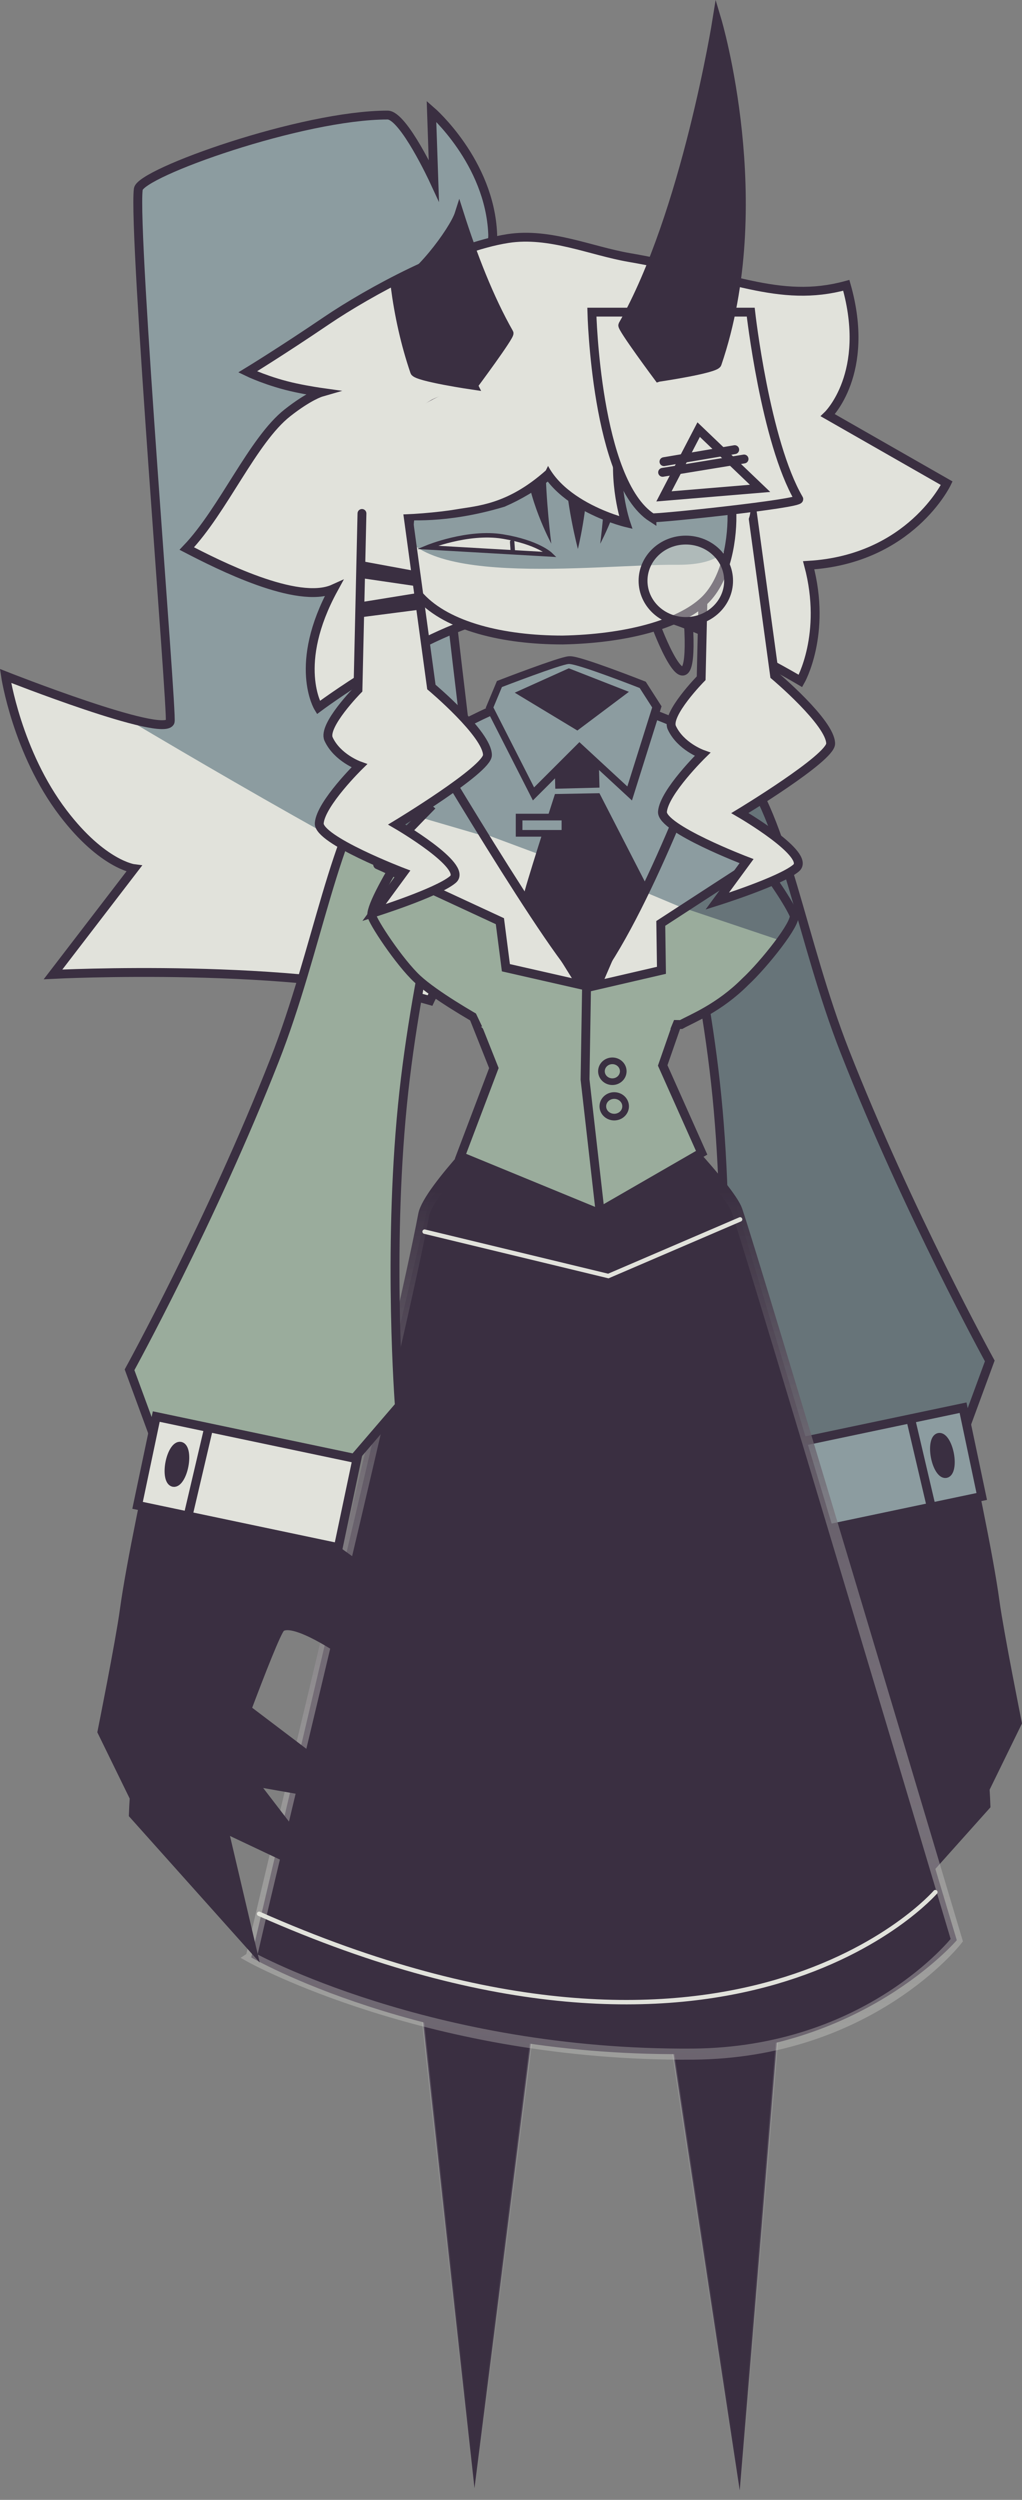 <svg version="1.1" xmlns="http://www.w3.org/2000/svg" xmlns:xlink="http://www.w3.org/1999/xlink" width="230.477" height="563.717" viewBox="0,0,230.477,563.717"><rect x="0" y="0" width="230.477" height="563.717" fill="#808080" stroke="none"/><defs><linearGradient x1="285.689" y1="277.344" x2="285.689" y2="464.3" gradientUnits="userSpaceOnUse" id="color-1"><stop offset="0" stop-color="#ffffff" stop-opacity="0.26"/><stop offset="1" stop-color="#ffffff" stop-opacity="0"/></linearGradient><linearGradient x1="235.202" y1="276.844" x2="235.202" y2="463.8" gradientUnits="userSpaceOnUse" id="color-2"><stop offset="0" stop-color="#ffffff" stop-opacity="0.26"/><stop offset="1" stop-color="#ffffff" stop-opacity="0"/></linearGradient><linearGradient x1="262.113" y1="170.985" x2="262.113" y2="365.934" gradientUnits="userSpaceOnUse" id="color-3"><stop offset="0" stop-color="#3a2f41"/><stop offset="1" stop-color="#e1e2db" stop-opacity="0.298"/></linearGradient></defs><g transform="translate(-125.897,97.274)"><g data-paper-data="{&quot;isPaintingLayer&quot;:true}" fill-rule="nonzero" stroke-linejoin="miter" stroke-miterlimit="10" stroke-dasharray="" stroke-dashoffset="0" style="mix-blend-mode: normal"><g stroke-linecap="butt"><path d="M232.175,-27.987c0,2.339 -4.771,35.938 -5.259,72.476c-0.431,32.268 4.019,66.83 -4.055,84.176c-30.194,-8.713 -85.006,-5.892 -85.006,-5.892l18.789,-24.337c0,0 -11.2,-4.542 -17.895,-14.587c-6.931,-10.399 -11.606,-28.379 -11.606,-28.379c0,0 35.966,14.715 37.134,10.815c0.541,-1.806 -8.417,-110.685 -7.193,-120.585c0.452,-3.654 36.892,-16.708 56.22,-16.708c3.607,0 10.433,14.746 10.433,14.746l-0.531,-15.616c0,0 13.805,9.168 13.805,32.286z" fill="#e1e2db" stroke="none" stroke-width="0"/><path d="M231.925,-27.342c0,2.2 -4.222,26.934 -4.367,59.843c-0.065,14.811 3.586,32.741 4.182,48.973c0.308,8.396 -1.3,15.605 -2.347,23.237c-0.611,4.453 -73.921,-39.301 -73.921,-39.301c0,0 8.248,1.083 8.556,0.053c0.541,-1.806 -8.417,-110.185 -7.193,-120.085c0.452,-3.654 36.892,-16.708 56.22,-16.708c3.607,0 10.433,14.746 10.433,14.746l-0.531,-15.616c0,0 13.483,5.944 13.483,31.641z" fill="#8c9ca0" stroke="none" stroke-width="0"/><path d="M231.999,-28.021c0.093,9.612 -6.412,25.51 -6.133,42.527c0.526,31.967 9.645,70.286 6.402,95.933c-0.87,6.877 -7.269,13.307 -9.408,17.904c-30.194,-8.713 -85.006,-5.892 -85.006,-5.892l18.289,-23.837c0,0 -7.102,-0.878 -15.993,-12.541c-10.435,-13.689 -13.008,-30.925 -13.008,-30.925c0,0 35.966,14.215 37.134,10.315c0.541,-1.806 -8.417,-110.185 -7.193,-120.085c0.452,-3.654 36.892,-16.708 56.22,-16.708c3.607,0 10.433,14.746 10.433,14.746l-0.531,-15.616c0,0 13.161,11.424 13.805,27.773c0.187,4.738 -5.012,16.408 -5.012,16.408z" fill="none" stroke="#3a2f41" stroke-width="2"/></g><g data-paper-data="{&quot;index&quot;:null}" stroke="#3a2f41" stroke-width="2"><g><g fill="#3a2f41"><path d="M337.382,299.671l-42.366,7.442l37.976,-28.788z" stroke-linecap="round"/><path d="M343.877,305.39l-38.886,18.388l29.004,-37.812z" stroke-linecap="round"/><path d="M333.477,184.011c0,0 14.025,59.22 16.817,79.815c0.957,7.059 5.032,27.396 5.032,27.396l-7.548,15.449c-0.103,-2.151 -3.763,-34.005 -1.808,-20.648c1.956,13.357 2.28,23.876 2.28,23.876l-26.627,29.786l8.068,-34.366c0,0 -13.055,-36.377 -14.727,-37.6c-3.039,-2.224 -14.361,5.702 -14.361,5.702l-9.667,25.569l-0.142,-40.276l26.275,-18.92c0,0 0.023,-4.759 -0.239,-11.685c-0.409,-10.805 -4.142,-45.833 -4.142,-45.833l5.877,3.238l3.19,-13.978l6.659,17.825l5.061,-5.35z" stroke-linecap="butt"/></g><g fill="#677479" stroke-linecap="butt"><path d="M341.246,230.992l-36.424,6.007l-16.564,-19.285c0,0 2.617,-34.273 -0.683,-67.7c-3.197,-32.387 -12.316,-63.888 -12.181,-68.299c0.274,-8.963 6.415,-16.919 17.237,-6.893c10.261,12.46 14.016,40.104 23.765,64.948c14.208,36.207 32.711,69.843 32.711,69.843z"/></g></g><path d="M302.039,249.706l-4.214,-20.018l45.257,-9.528l4.214,20.018z" fill="#8c9ca0" stroke-linecap="butt"/><path d="M331.455,223.519l4.447,18.974" fill="none" stroke-linecap="round"/><path d="M336.82,231.237c-0.43,-2.252 -0.062,-4.214 0.822,-4.383c0.885,-0.169 1.951,1.519 2.381,3.771c0.43,2.252 0.062,4.214 -0.822,4.383c-0.885,0.169 -1.951,-1.519 -2.381,-3.771z" fill="#3a2f41" stroke-linecap="butt"/></g><path d="M264.288,277.344l42.802,13.751l-14.372,173.205z" fill="#3a2f41" stroke="url(#color-1)" stroke-width="0.5" stroke-linecap="butt"/><path d="M232.901,463.8l-19.1,-173.205l42.802,-13.751z" data-paper-data="{&quot;index&quot;:null}" fill="#3a2f41" stroke="url(#color-2)" stroke-width="0.5" stroke-linecap="butt"/><g stroke-linecap="round"><g><path d="M182.556,344.121l40.231,-170.912l17.477,-19.453l33.552,-0.208l17.262,18.31l50.59,168.384c0,0 -21.754,25.397 -61.554,25.686c-59.317,0.43 -97.559,-21.806 -97.559,-21.806z" fill="#3a2f41" stroke="none" stroke-width="0"/><path d="M182.556,344.121c0,0 0.838,-3.616 1.845,-7.964c4.554,-19.661 32.071,-133.023 37.053,-159.518c1.05,-5.585 17.924,-22.418 17.924,-22.418l34.547,-0.225c0,0 16.507,16.874 18.153,21.656c3.839,11.153 49.59,164.59 49.59,164.59c0,0 -19.754,25.397 -59.554,25.686c-59.317,0.43 -99.559,-21.806 -99.559,-21.806z" fill="none" stroke="url(#color-3)" stroke-width="2.5"/><path d="M292.801,177.698l-29.718,12.77l-41.432,-10.007" fill="none" stroke="#e1e2db" stroke-width="1"/></g><path d="M336.835,329.403c0,0 -45.244,52.405 -152.5,4.886" fill="none" stroke="#e1e2db" stroke-width="1"/></g><g stroke="#3a2f41" stroke-width="2"><g><g fill="#3a2f41"><path d="M171.226,280.325l37.976,28.788l-42.366,-7.442z" stroke-linecap="round"/><path d="M170.224,287.966l29.004,37.812l-38.886,-18.388z" stroke-linecap="round"/><path d="M170.741,186.011l5.061,5.35l6.659,-17.825l3.19,13.978l5.877,-3.238c0,0 -3.733,35.028 -4.142,45.833c-0.262,6.926 -0.239,11.685 -0.239,11.685l26.275,18.92l-0.142,40.276l-9.667,-25.569c0,0 -11.322,-7.926 -14.361,-5.702c-1.672,1.223 -14.727,37.6 -14.727,37.6l8.068,34.366l-26.627,-29.786c0,0 0.325,-10.519 2.28,-23.876c1.956,-13.357 -1.705,18.497 -1.808,20.648l-7.548,-15.449c0,0 4.075,-20.338 5.032,-27.396c2.792,-20.595 16.817,-79.815 16.817,-79.815z" stroke-linecap="butt"/></g><g fill="#9aac9c" stroke-linecap="butt"><path d="M155.112,211.613c0,0 18.503,-33.636 32.711,-69.843c9.749,-24.844 13.504,-52.487 23.765,-64.948c10.822,-10.026 16.963,-2.07 17.237,6.893c0.135,4.411 -8.984,35.912 -12.181,68.299c-3.3,33.427 -0.683,67.7 -0.683,67.7l-16.564,19.285l-36.424,-6.007z"/></g></g><path d="M156.922,242.178l4.214,-20.018l45.257,9.528l-4.214,20.018z" fill="#e1e2db" stroke-linecap="butt"/><path d="M172.764,225.519l-4.447,18.974" fill="none" stroke-linecap="round"/><path d="M167.398,233.237c-0.43,2.252 -1.496,3.94 -2.381,3.771c-0.885,-0.169 -1.253,-2.131 -0.822,-4.383c0.43,-2.252 1.496,-3.94 2.381,-3.771c0.885,0.169 1.253,2.131 0.822,4.383z" fill="#3a2f41" stroke-linecap="butt"/></g><g><g><path d="M280.986,126.766l-5.641,16.215l8.786,19.694l-23.449,13.527l-30.939,-12.731l7.531,-19.893c0,0 -6.651,-16.747 -6.67,-16.757" fill="#9aac9c" stroke="#3a2f41" stroke-width="2" stroke-linecap="round"/><g><path d="M290.108,93.657c-0.15,1.943 -0.37,3.917 -0.661,5.855c-1.667,11.094 -8.968,27.906 -8.968,27.906l-49.928,-0.796c0,0 -22.06,-34.723 -17.189,-49.125c1.711,-5.058 24.722,-15.047 34.852,-14.999c5.858,0.028 17.67,0.431 26.571,3.451c7.125,2.418 12.705,6.591 12.705,6.591" fill="#677479" stroke="none" stroke-width="0" stroke-linecap="round"/><path d="M287.615,77.072l-1.71,5.038c0,0 15.768,19.741 19.043,26.92c0.796,1.745 -6.901,11.308 -10.975,15.07c-5.897,5.933 -12.155,8.353 -14.47,9.657l-44.881,-0.534c-2.147,-1.206 -10.619,-6.06 -14.582,-9.72c-4.074,-3.763 -10.252,-13.14 -10.308,-14.404c-0.193,-4.297 15.489,-27.312 15.489,-27.312l-1.785,-4.968" fill="#9aac9c" stroke="none" stroke-width="0" stroke-linecap="round"/><path d="M287.615,77.406l-1.71,5.038c0,0 15.768,19.741 19.043,26.92c0.344,0.754 -2.749,5.543 -2.749,5.543l-80.728,-27.134l3.75,-5.651l-1.785,-4.968" fill="#677479" stroke="none" stroke-width="0" stroke-linecap="round"/><path d="M287.615,77.072l-1.71,5.038c0,0 15.768,19.741 19.043,26.92c0.796,1.745 -6.901,11.308 -10.975,15.07c-5.897,5.933 -12.155,8.353 -14.47,9.657l-44.881,-0.534c-2.147,-1.206 -10.619,-6.06 -14.582,-9.72c-4.074,-3.763 -10.252,-13.14 -10.308,-14.404c-0.193,-4.297 15.489,-27.312 15.489,-27.312l-1.785,-4.968" fill="none" stroke="#3a2f41" stroke-width="2" stroke-linecap="round"/><path d="M287.186,83.593c0,0 13.822,10.534 13.185,10.868c-0.595,0.311 -25.457,16.49 -25.457,16.49l0.149,10.58l-14.553,3.373l24.137,-55.934l11.034,5.8z" data-paper-data="{&quot;index&quot;:null}" fill="#8c9ca0" stroke="none" stroke-width="0" stroke-linecap="butt"/><path d="M212.1,76.355l10.95,-6.079l33.931,54.538l-16.997,-3.865l-1.352,-10.494c0,0 -26.904,-12.493 -27.537,-12.716c-0.679,-0.24 11.511,-12.627 11.511,-12.627z" fill="#e1e2db" stroke="#3a2f41" stroke-width="0" stroke-linecap="butt"/><path d="M280.3,107.648l-5.387,3.303l0.149,10.58l-14.553,3.373l9.34,-21.644z" data-paper-data="{&quot;index&quot;:null}" fill="#e1e2db" stroke="none" stroke-width="0" stroke-linecap="butt"/><path d="M212.1,76.355l10.95,-6.079l13.28,21.345l-15.62,-4.567l1.897,-1.942z" fill="#8c9ca0" stroke="none" stroke-width="0" stroke-linecap="butt"/><path d="M212.1,76.355l10.95,-6.079l33.931,54.538l-16.997,-3.865l-1.352,-10.494c0,0 -26.904,-12.493 -27.537,-12.716c-0.679,-0.24 11.511,-12.627 11.511,-12.627z" fill="none" stroke="#3a2f41" stroke-width="2" stroke-linecap="butt"/><path d="M287.186,83.593c0,0 13.822,10.534 13.185,10.868c-0.595,0.311 -25.457,16.49 -25.457,16.49l0.149,10.58l-14.553,3.373l24.137,-55.934l11.034,5.8z" data-paper-data="{&quot;index&quot;:null}" fill="none" stroke="#3a2f41" stroke-width="2" stroke-linecap="butt"/><path d="M258.428,125.299c-18.621,-21.396 -35.373,-55.453 -35.373,-55.453c0,0 9.153,-4.847 13.129,-6.62c4.577,-2.041 18.034,-6.179 18.034,-6.179l24.326,9.48c0,0 -2.394,24.264 -6.052,34.954c-2.028,5.926 -14.063,23.818 -14.063,23.818z" data-paper-data="{&quot;index&quot;:null}" fill="#e1e2db" stroke="none" stroke-width="0" stroke-linecap="butt"/><path d="M270.622,103.995l-35.563,-13.247l-12.338,-20.902c0,0 9.486,-4.847 13.462,-6.62c4.577,-2.041 18.034,-6.179 18.034,-6.179c0,0 15.024,5.292 20.788,7.833c4.104,1.81 10.538,5.98 10.538,5.98z" data-paper-data="{&quot;index&quot;:null}" fill="#8c9ca0" stroke="none" stroke-width="0" stroke-linecap="butt"/><path d="M244.995,104.843c-0.247,-0.269 6.785,-22.08 6.785,-22.08l8.694,-0.158l10.642,20.714l-12.184,21.078z" data-paper-data="{&quot;index&quot;:null}" fill="#3a2f41" stroke="#3a2f41" stroke-width="2" stroke-linecap="butt"/><path d="M252.097,79.56l-0.237,-9.434l7.97,-0.2l0.237,9.434z" data-paper-data="{&quot;index&quot;:null}" fill="#3a2f41" stroke="#3a2f41" stroke-width="2" stroke-linecap="butt"/><path d="M242.963,90.642v-3.667h10.333v3.667z" fill="#8c9ca0" stroke="#3a2f41" stroke-width="1.5" stroke-linecap="butt"/><path d="M222.388,70.18c0,0 9.819,-5.181 13.796,-6.954c4.577,-2.041 18.034,-6.179 18.034,-6.179c0,0 16.024,5.418 21.805,7.783c3.916,1.602 9.521,5.031 9.521,5.031c0,0 -14.21,39.44 -26.449,54.772c-2.604,3.262 -36.707,-54.453 -36.707,-54.453z" data-paper-data="{&quot;index&quot;:null}" fill="none" stroke="#3a2f41" stroke-width="2" stroke-linecap="butt"/><g data-paper-data="{&quot;index&quot;:null}" fill="none" stroke="none" stroke-width="1" stroke-linecap="butt" font-family="sans-serif" font-weight="normal" font-size="12" text-anchor="start"><g/></g></g><path d="M235.945,136.996l-5.814,-12.266l28.369,5.632l22.965,-6.298l-3.455,8.42l-1.879,4.58z" fill="#9aac9c" stroke="#3a2f41" stroke-width="0" stroke-linecap="butt"/><path d="M261.168,175.5l-3.333,-29.333l0.333,-20.667" fill="none" stroke="#3a2f41" stroke-width="2" stroke-linecap="round"/><g fill="#9aac9c" stroke="#3a2f41" stroke-width="1.5" stroke-linecap="butt"><path d="M266.45,144.293c0,1.299 -1.101,2.353 -2.459,2.353c-1.358,0 -2.459,-1.053 -2.459,-2.353c0,-1.299 1.101,-2.353 2.459,-2.353c1.358,0 2.459,1.053 2.459,2.353z"/><path d="M266.985,152.2c0,1.344 -1.151,2.434 -2.57,2.434c-1.419,0 -2.57,-1.09 -2.57,-2.434c0,-1.344 1.151,-2.434 2.57,-2.434c1.419,0 2.57,1.09 2.57,2.434z"/></g></g><g fill="none" stroke="#3a2f41" stroke-width="3.5" stroke-linecap="butt"><path d="M246.542,80.283l-9.172,-18.028l1.919,-4.6c0,0 13.175,-5.082 15.056,-5.2c1.922,-0.12 16.014,5.419 16.014,5.419l2.813,4.382l-5.598,17.816l-10.813,-9.998z"/></g><g stroke="none" stroke-width="0" stroke-linecap="butt"><path d="M246.342,80.283l-9.172,-18.028l1.919,-4.6c0,0 13.175,-5.082 15.056,-5.2c1.922,-0.12 16.014,5.419 16.014,5.419l2.813,4.382l-5.598,17.816l-10.813,-9.998z" fill="#8c9ca0"/><path d="M256.105,67.458l-14.128,-8.532l12.195,-5.498l13.551,5.304z" fill="#3a2f41"/></g></g><g><path d="M266.723,40.235c-2.036,0.072 -1.597,-27.047 -3.594,-27.047c-5.424,0 -17.496,21.978 -17.496,21.978c0,0 -6.01,5.752 -10.903,7.139c-16.551,4.693 -37.035,19.967 -37.035,19.967c0,0 -5.914,-9.67 3.454,-26.784c-8.18,3.705 -26.076,-5.415 -33.13,-9.064c8.233,-8.622 14.88,-24.447 22.698,-30.603c4.871,-3.835 7.593,-4.622 7.593,-4.622c0,0 -2.722,-0.383 -5.74,-1.027c-6.141,-1.31 -10.83,-3.586 -10.83,-3.586c0,0 7.376,-4.489 17.776,-11.543c9.583,-6.5 27.99,-16.517 40.934,-18.528c9.379,-1.457 18.716,2.796 27.343,4.278c22.447,3.859 33.672,10.457 48.955,6.274c5.641,19.878 -4.169,29.294 -4.169,29.294l26.819,15.333c0,0 -8.183,17.134 -31.133,18.501c4.149,15.563 -1.849,26.086 -1.849,26.086c0,0 -27.659,-16.472 -39.694,-16.047z" fill="#e1e2db" stroke="#3a2f41" stroke-width="2" stroke-linecap="butt"/><path d="M295.16,15.327l5.419,39.738c0,0 12.641,10.626 12.644,15.353c0.002,3.271 -20.471,15.654 -20.471,15.654c0,0 16.189,9.401 12.682,12.388c-3.508,2.988 -17.8,7.481 -17.8,7.481l6.623,-9.031c0,0 -19.267,-7.342 -18.966,-11.139c0.353,-4.449 9.031,-12.945 9.031,-12.945c0,0 -4.958,-1.764 -6.924,-6.021c-1.391,-3.013 6.623,-11.139 6.623,-11.139l0.903,-39.738" data-paper-data="{&quot;index&quot;:null}" fill="#e1e2db" stroke="#3a2f41" stroke-width="2" stroke-linecap="round"/><g stroke-linecap="butt"><path d="M289.196,19.274c0,7.729 2.216,14.302 -3.717,19.29c-5.768,4.85 -19.496,8.22 -32.706,8.482c-17.938,0.355 -29.677,-4.011 -34.487,-12.594c-2.282,-4.072 -1.936,-10.274 -1.936,-15.178c0,-15.242 11.082,-34.603 41.648,-33.762c20.107,0.553 31.198,18.52 31.198,33.762z" fill="#e1e2db" stroke="none" stroke-width="0"/><path d="M290.573,14.581c-1.208,2.765 6.38,15.667 -12.092,15.502c-18.221,-0.164 -62.906,5.977 -62.906,-11.615c0,-15.242 11.619,-33.696 42.185,-32.855c20.107,0.553 31.198,14.633 31.198,29.875z" fill="#8c9ca0" stroke="none" stroke-width="0"/><path d="M263.696,-13.832c16.599,3.446 27.249,31.607 27.249,31.607c0.25,5.98 -1.059,15.489 -6.196,20.382c-5.692,5.422 -17.89,8.611 -31.977,8.89c-13.45,0.003 -25.935,-3.072 -32.069,-9.699c-4.337,-4.686 -4.354,-11.76 -4.354,-18.073c0,-12.938 7.984,-28.842 29.091,-32.842" fill="none" stroke="#3a2f41" stroke-width="2"/></g><path d="M290.765,14.852c0,0 -6.781,2.821 -15.005,-0.734c-9.708,-4.196 -10.613,-11.258 -10.613,-11.258" fill="none" stroke="#3a2f41" stroke-width="3.5" stroke-linecap="round"/><path d="M261.256,25.339c0,0 1.296,-9.997 1.296,-18.333c0,-8.336 1.344,-11.078 2.203,-11.078c0.859,0 2.203,2.094 2.203,10.43c0,8.336 -5.701,18.981 -5.701,18.981z" fill="#3a2f41" stroke="none" stroke-width="0" stroke-linecap="butt"/><path d="M282.509,-19.559c9.691,9.533 12.248,25.314 8.8,28.819c-0.932,0.948 0.235,8.224 -0.063,6.038c-0.794,-0.175 -1.911,-0.04 -3.132,-0.215c-2.487,-0.355 -5.4,-1.04 -6.855,-1.568c-5.303,-1.924 -11.113,-4.004 -16.131,-8.94c-9.691,-9.533 -10.557,-22.115 -7.109,-25.621c3.448,-3.505 14.798,-8.046 24.489,1.487z" data-paper-data="{&quot;index&quot;:null}" fill="#e1e2db" stroke="#3a2f41" stroke-width="1" stroke-linecap="butt"/><path d="M244.523,6.339c0,-8.336 1.344,-10.43 2.203,-10.43c0.859,0 2.203,2.741 2.203,11.078c0,8.336 1.296,18.333 1.296,18.333c0,0 -5.701,-10.645 -5.701,-18.981z" data-paper-data="{&quot;index&quot;:null}" fill="#3a2f41" stroke="none" stroke-width="0" stroke-linecap="butt"/><path d="M258.424,9.357c0,8.336 -2.203,17.167 -2.203,17.167c0,0 -2.85,-10.774 -2.85,-19.11c0,-8.336 1.992,-11.078 2.85,-11.078c0.859,0 2.203,4.685 2.203,13.021z" fill="#3a2f41" stroke="none" stroke-width="0" stroke-linecap="butt"/><path d="M290.462,15.608c0,0 -6.781,2.821 -15.005,-0.734c-9.708,-4.196 -10.613,-11.258 -10.613,-11.258" fill="none" stroke="#3a2f41" stroke-width="3.5" stroke-linecap="round"/><path d="M263.04,-12.721c2.977,6.906 -9.124,22.211 -23.798,28.537c-13.031,3.904 -21.612,2.858 -23.463,2.932c-1.024,-0.014 -0.072,0.338 0.883,0.302c0.811,-0.03 1.596,-0.106 1.472,0.456c-0.504,2.287 0.159,5.249 0.423,6.436c1.281,5.77 -11.224,-8.901 -12.673,-12.262c-2.977,-6.906 6.505,-17.632 21.18,-23.959c14.674,-6.326 32.999,-9.348 35.976,-2.443z" fill="#e1e2db" stroke="#3a2f41" stroke-width="2.5" stroke-linecap="butt"/><path d="M246.987,1.727c0,-10.894 5.481,-19.303 10.736,-19.303c5.172,0 10.427,7.859 10.558,18.517c0.002,0.17 -2.459,-0.262 -2.641,0.806c-1.681,9.84 1.366,18.82 1.366,18.82c0,0 -20.018,-4.825 -20.018,-18.84z" fill="#e1e2db" stroke="#3a2f41" stroke-width="2" stroke-linecap="butt"/><g stroke="#3a2f41" stroke-width="1"><path d="M239.29,23.711c7.92,1.302 10.741,4.047 10.741,4.047l-27.784,-1.598c0,0 9.123,-3.75 17.042,-2.448z" fill="#e1e2db" stroke-linecap="butt"/><path d="M241.532,26.875l-0.131,-1.942" fill="none" stroke-linecap="round"/></g><path d="M214.228,21.82c1.305,1.592 3.636,2 3.92,4.678c0.096,0.902 1.52,3.147 1.06,3.827c-3.332,4.929 -8.19,-4.821 -9.878,-7.664c-0.41,-0.691 -2.861,-3.101 -2.697,-3.693c-0.047,-0.181 -0.073,-0.371 -0.073,-0.566c0,-0.311 0.064,-0.608 0.179,-0.877c-1.2,-0.906 -3.458,-3.058 -3.808,-5.514c-0.523,-3.668 1.363,-8.015 2.548,-9.906c0.736,-1.175 2.84,-2.927 4.655,-3.745c0.002,-0.635 0.271,-1.208 0.701,-1.617c1.196,-1.696 3.583,-3.225 4.851,-4.242c6.064,-4.861 13.389,-6.179 20.789,-8.004c1.425,-0.351 3.353,-0.523 4.61,-1.274c0.381,-0.227 0.607,-0.547 0.846,-0.848c0.094,-0.191 0.206,-0.366 0.352,-0.505c0.07,-0.067 0.149,-0.127 0.238,-0.176c0.004,-0.002 0.024,-0.006 0.058,-0.012c0.323,-0.172 0.693,-0.27 1.087,-0.27c0.16,0 0.316,0.016 0.467,0.047c3.169,-0.435 9.916,-1.312 10.075,-1.269c0.206,0.056 -1.093,-6.373 2.748,-8.565c4.873,-2.781 15.221,-1.443 16.669,-1.047c0.989,0.27 8.227,1.718 13.431,5.874c7.246,5.788 9.795,12.227 9.521,13.973c-0.156,0.995 0.775,9.948 -0.543,17.619c-0.843,4.903 -0.274,12.881 -2.192,12.308c-0.856,-0.256 -1.343,3.766 -1.665,2.527c-0.378,-1.455 0.167,-8.062 -0.887,-11.776c-1.93,-6.798 -3.482,-12.461 -5.581,-15.413c-4.876,-6.859 -4.271,-8.132 -8.793,-4.733c-10.933,8.217 -0.488,19.471 -6.444,16.19c-5.811,-3.202 -5.118,-4.926 -7.633,-5.517c-5.334,-1.254 -10.328,1.584 -11.101,3.614c-0.885,2.326 -6.218,2.397 -6.761,2.454c-2.008,0.21 2.12,-21.888 0.768,-21.805c-0.04,0.002 -0.358,0.035 -0.781,0.059c-0.108,0.124 -0.22,0.235 -0.333,0.329c-2.673,2.234 -6.943,2.575 -10.26,3.317c-3.38,0.756 -7.512,1.604 -10.602,3.013c-3.366,1.535 -6.964,6.212 -10.064,7.628c-0.215,0.144 -0.457,0.252 -0.716,0.317c-0.06,0.285 -0.142,0.597 -0.247,0.937c-0.182,0.589 -1.756,1.187 -2.106,1.428c-1.575,1.083 -2.196,3.552 -2.253,5.307c-0.093,2.844 2.3,5.149 2.389,6.732c0.233,0.353 0.368,0.775 0.368,1.228c0,0.39 -0.1,0.756 -0.276,1.076c1.36,1.318 2.118,3.038 3.364,4.558z" fill="#e1e2db" stroke="none" stroke-width="0.5" stroke-linecap="butt"/><path d="M290.765,14.852c0,0 -6.781,2.821 -15.005,-0.734c-9.708,-4.196 -10.613,-11.258 -10.613,-11.258" fill="none" stroke="#e1e2db" stroke-width="2" stroke-linecap="round"/><g stroke="#3a2f41" stroke-width="2"><path d="M217.762,17.908l5.419,39.738c0,0 12.641,10.626 12.644,15.353c0.002,3.271 -20.471,15.654 -20.471,15.654c0,0 16.189,9.401 12.682,12.388c-3.508,2.988 -17.8,7.481 -17.8,7.481l6.623,-9.031c0,0 -19.267,-7.342 -18.966,-11.139c0.353,-4.449 9.031,-12.945 9.031,-12.945c0,0 -4.958,-1.764 -6.924,-6.021c-1.391,-3.013 6.623,-11.139 6.623,-11.139l0.903,-39.738" data-paper-data="{&quot;index&quot;:null}" fill="#e1e2db" stroke-linecap="round"/><path d="M207.526,40.876v-1.38l12.73,-2.064l0.258,1.767z" fill="#3a2f41" stroke-linecap="butt"/><path d="M207.526,32.102l0.227,-1.767l11.212,2.064v1.38z" data-paper-data="{&quot;index&quot;:null}" fill="#3a2f41" stroke-linecap="butt"/></g><path d="M290.206,33.694c0,5.071 -4.319,9.182 -9.647,9.182c-5.328,0 -9.647,-4.111 -9.647,-9.182c0,-5.071 4.319,-9.182 9.647,-9.182c5.328,0 9.647,4.111 9.647,9.182z" fill-opacity="0.419" fill="#e1e2db" stroke="#3a2f41" stroke-width="2" stroke-linecap="butt"/><path d="M281.132,42.943c1.484,23.929 -6.924,1.806 -6.924,1.806" fill="none" stroke="#3a2f41" stroke-width="2" stroke-linecap="round"/><path d="M232.65,-10.38c0,0 -12.825,-1.883 -13.234,-3.082c-2.164,-6.336 -3.566,-12.836 -4.409,-19.248c4.533,-0.933 13.22,-12.474 14.468,-16.427c3.039,9.554 6.777,19.179 11.22,26.979c0.313,0.549 -8.045,11.777 -8.045,11.777z" data-paper-data="{&quot;index&quot;:null}" fill="#3a2f41" stroke="#3a2f41" stroke-width="2" stroke-linecap="butt"/><path d="M272.92,19.475c-12.648,-8.152 -13.547,-46.361 -13.547,-46.361h35.824c0,0 3.285,29.213 10.838,42.146c0.61,1.044 -32.652,4.513 -33.115,4.215z" fill="#e1e2db" stroke="#3a2f41" stroke-width="2" stroke-linecap="butt"/><path d="M274.384,-12.186c0,0 -8.358,-11.229 -8.045,-11.777c14.255,-25.02 21.239,-68.821 21.239,-68.821c0,0 12.365,41.426 0.041,77.516c-0.41,1.2 -13.234,3.082 -13.234,3.082z" fill="#3a2f41" stroke="#3a2f41" stroke-width="2" stroke-linecap="butt"/><path d="M283.457,-0.394l13.848,13.246l-21.675,1.806z" fill="none" stroke="#3a2f41" stroke-width="2" stroke-linecap="round"/><path d="M291.585,4.122l-15.955,2.709" fill="none" stroke="#3a2f41" stroke-width="2" stroke-linecap="round"/><path d="M293.692,6.229l-18.364,3.01" fill="none" stroke="#3a2f41" stroke-width="2" stroke-linecap="round"/><path d="M248.983,8.816c-8.747,7.773 -15.516,7.957 -20.284,8.784c-3.488,0.605 -11.381,1.35 -14.668,1.079c-1.205,-0.099 -1.182,-0.702 -1.239,-1.031c-0.074,-0.428 1.335,-0.904 2.088,-1.384c1.41,-0.899 9.292,-2.704 12.4,-3.243c4.767,-0.826 22.798,-8.051 23.011,-6.822z" fill="#e1e2db" stroke="none" stroke-width="0" stroke-linecap="butt"/></g></g></g></svg>